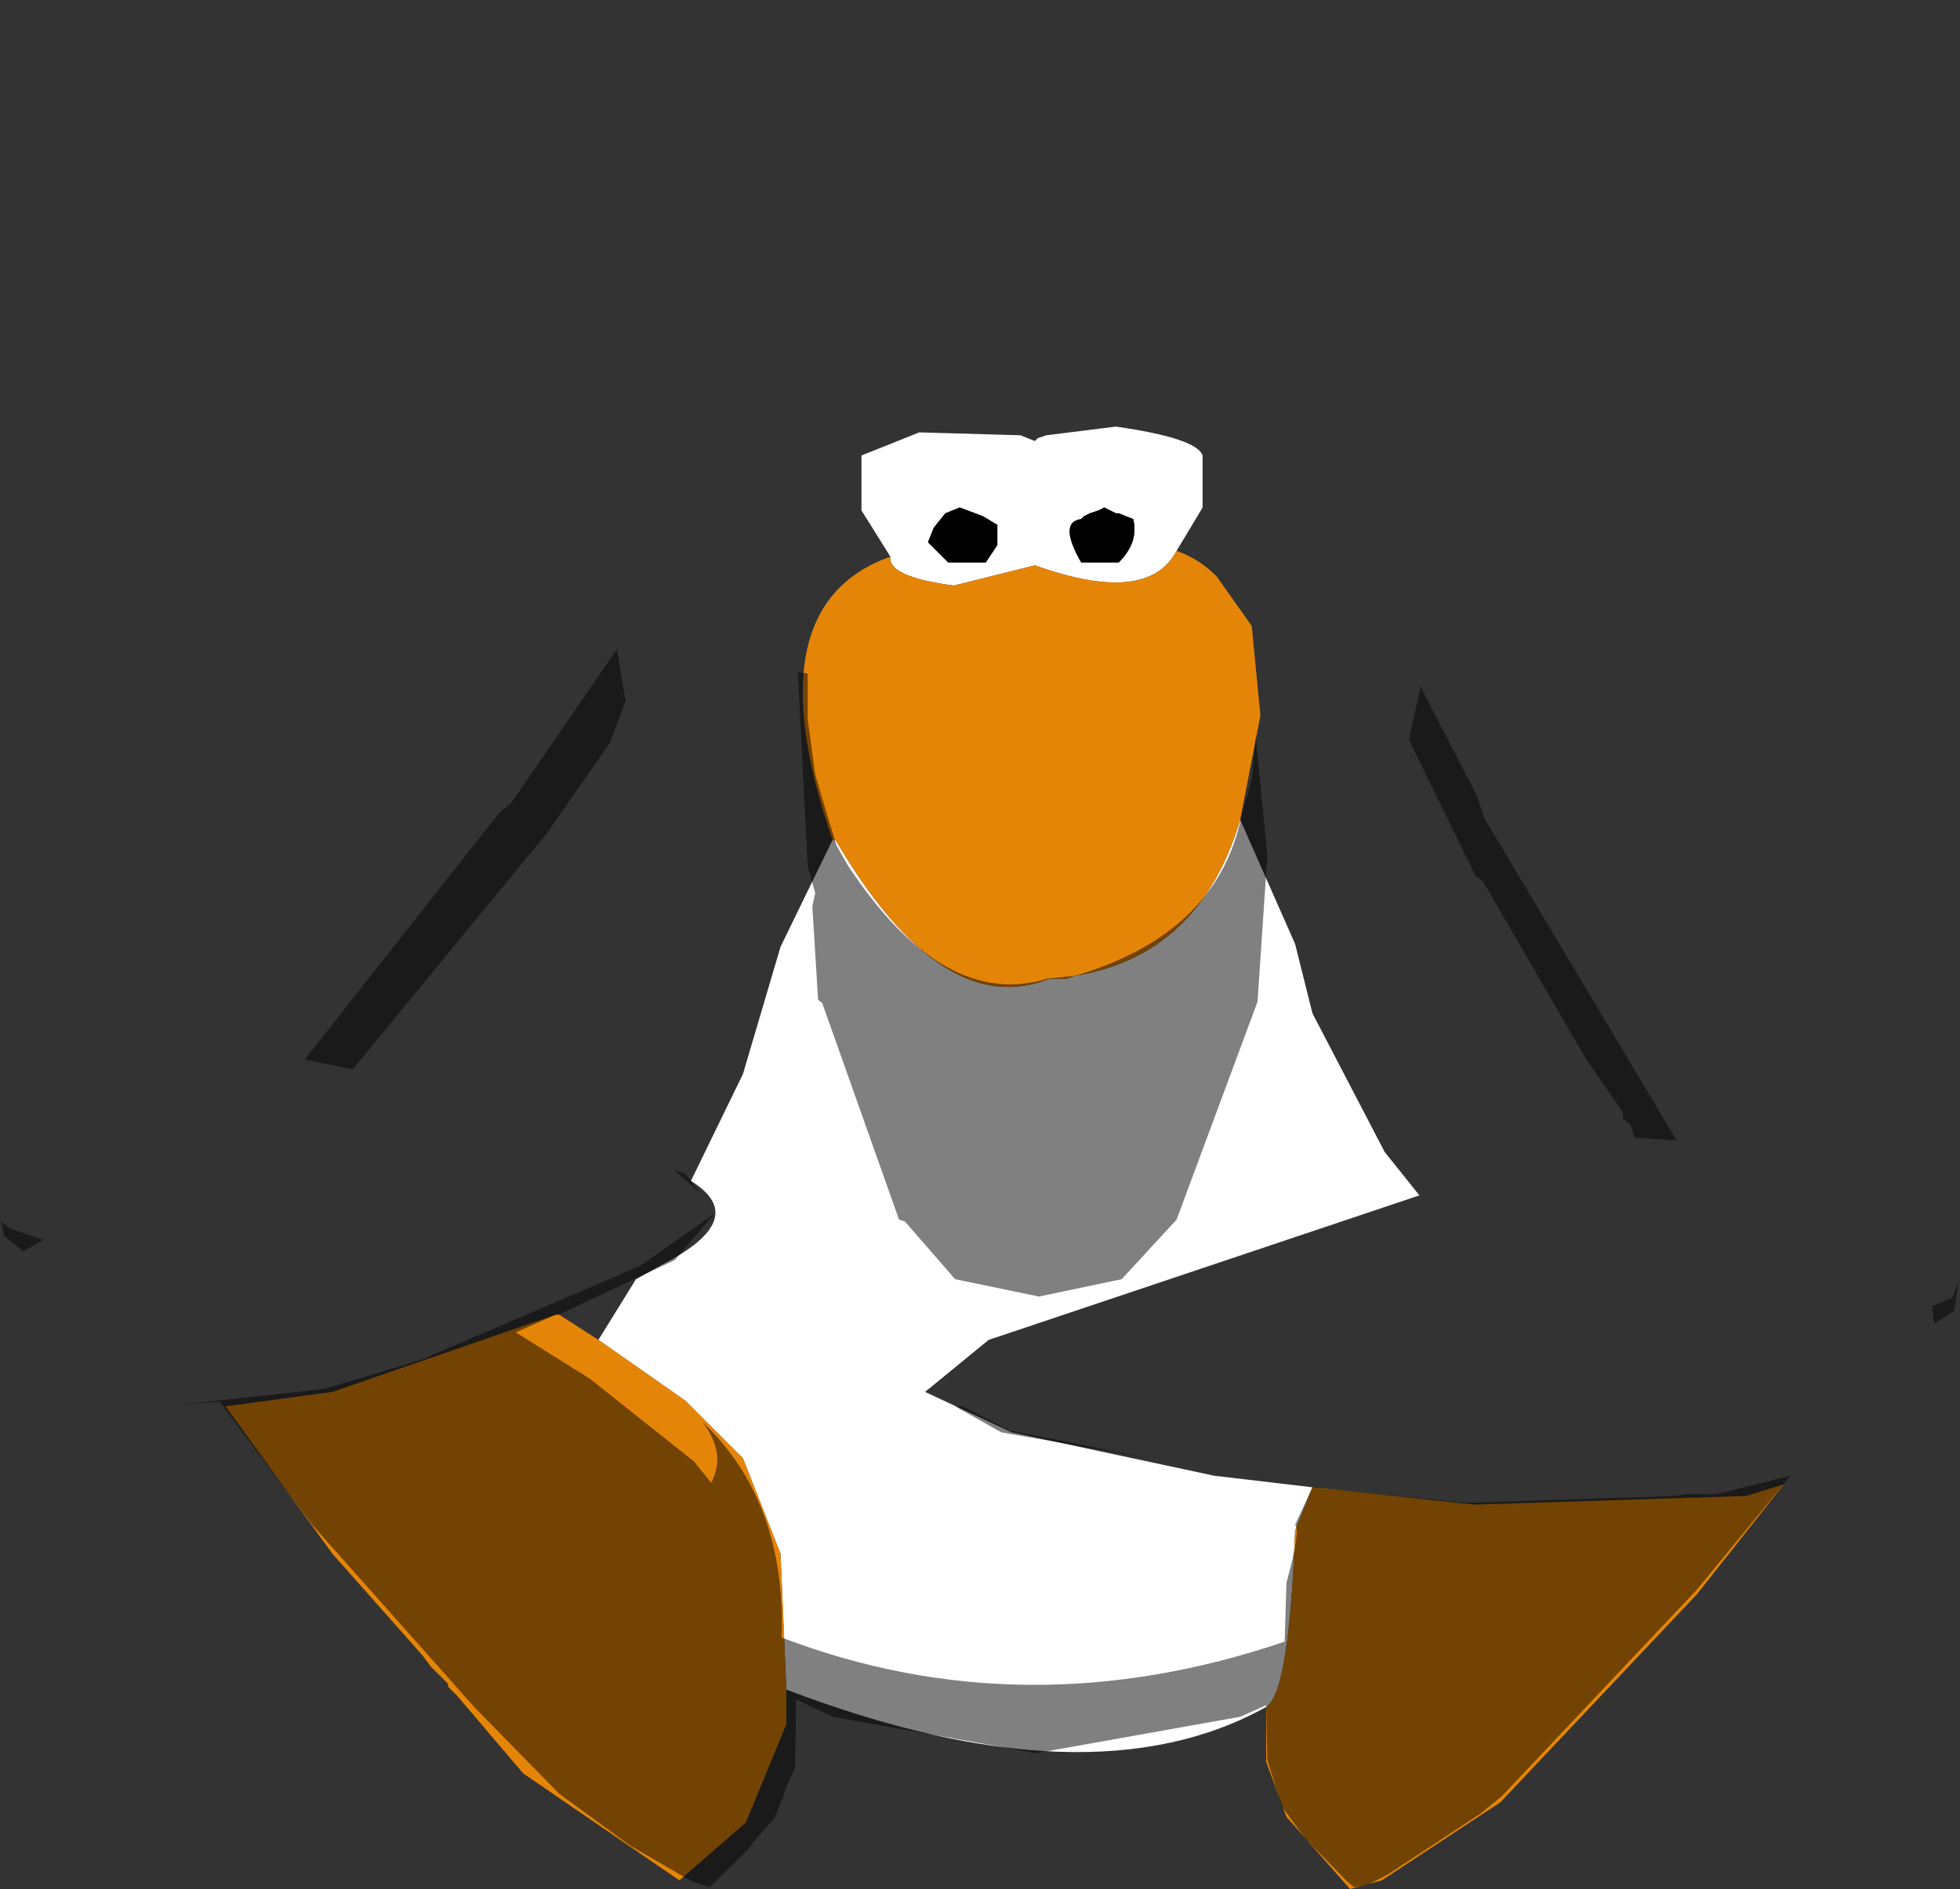<?xml version="1.0" encoding="UTF-8" standalone="no"?>
<svg xmlns:ffdec="https://www.free-decompiler.com/flash" xmlns:xlink="http://www.w3.org/1999/xlink" ffdec:objectType="shape" height="163.4px" width="169.5px" xmlns="http://www.w3.org/2000/svg">
  <rect width="100%" height="100%" fill="#333333" stroke="none"/>
  <g transform="matrix(1.0, 0.0, 0.0, 1.0, 89.75, 64.4)">
    <path d="M-12.75 -16.25 L-15.25 -20.25 -15.25 -25.0 -10.25 -27.0 -1.5 -26.75 -0.25 -26.25 0.0 -26.5 0.75 -26.75 6.75 -27.5 Q13.75 -26.5 14.25 -25.0 L14.25 -20.5 12.0 -16.75 Q9.5 -12.0 -0.25 -15.5 L-7.25 -13.75 Q-13.0 -14.5 -12.75 -16.25 M17.5 6.5 L22.25 17.25 23.75 23.25 30.0 35.25 33.0 39.0 -4.25 51.5 -9.75 56.0 -2.25 59.5 15.25 63.25 23.75 64.25 22.25 68.0 Q21.75 82.0 19.75 83.25 4.5 91.75 -21.75 81.75 L-22.25 70.0 -25.5 61.75 -30.5 56.75 -38.0 51.5 -34.75 46.25 -32.5 45.0 Q-24.75 41.0 -30.0 37.75 L-25.5 28.5 -22.25 17.5 -17.75 8.25 -17.5 8.25 Q-8.25 24.0 1.0 20.25 L2.5 20.25 3.25 20.0 Q14.0 18.25 17.5 6.5 M-3.5 -19.0 L-4.75 -19.75 -6.75 -20.5 -8.0 -20.0 -9.0 -18.75 -9.5 -17.5 -7.75 -15.75 -4.5 -15.75 -3.5 -17.25 -3.5 -19.0 M5.75 -20.5 L5.25 -20.25 4.5 -20.0 4.0 -19.75 3.75 -19.5 Q1.75 -19.25 3.75 -15.75 L7.0 -15.75 Q8.75 -17.5 8.25 -19.5 L7.0 -20.0 6.75 -20.0 5.75 -20.5" fill="#ffffff" fill-rule="evenodd" stroke="none"/>
    <path d="M5.75 -20.5 L6.75 -20.0 7.0 -20.0 8.25 -19.5 Q8.75 -17.5 7.0 -15.75 L3.75 -15.75 Q1.75 -19.25 3.75 -19.5 L4.0 -19.75 4.5 -20.0 5.25 -20.25 5.75 -20.5 M-3.5 -19.0 L-3.5 -17.25 -4.5 -15.75 -7.75 -15.75 -9.5 -17.5 -9.0 -18.75 -8.0 -20.0 -6.75 -20.5 -4.75 -19.75 -3.5 -19.0" fill="#000000" fill-rule="evenodd" stroke="none"/>
    <path d="M12.0 -16.75 Q14.0 -16.05 15.5 -14.5 L18.5 -10.25 19.25 -2.5 17.5 6.5 Q14.0 18.25 3.25 20.0 L2.5 20.25 1.0 20.25 Q-8.25 24.0 -17.5 8.25 L-17.75 8.25 Q-24.75 -12.0 -12.75 -16.25 -13.0 -14.5 -7.25 -13.75 L-0.25 -15.5 Q9.5 -12.0 12.0 -16.75 M23.75 64.25 L37.75 65.75 61.25 65.0 64.5 64.0 57.0 73.5 40.0 91.5 29.75 98.25 27.0 99.0 21.5 92.75 19.75 88.0 19.75 83.25 Q21.75 82.0 22.25 68.0 L23.75 64.25 M-21.75 81.75 L-21.75 84.75 -25.25 93.25 -31.0 98.25 -44.5 89.0 -50.25 82.25 -51.0 81.5 -51.0 81.25 -52.5 79.75 -53.25 78.75 -61.0 70.0 -70.25 57.25 -61.0 56.0 -41.5 49.25 -38.0 51.5 -30.5 56.75 -25.5 61.75 -22.25 70.0 -21.75 81.75" fill="#e58508" fill-rule="evenodd" stroke="none"/>
    <path d="M-89.65 41.25 Q-90.15 38.1 -88.15 34.85 L-75.5 14.25 -63.75 -2.9 -53.0 -16.4 -45.5 -23.25 -45.4 -23.4 -45.15 -23.65 Q-19.0 -62.25 0.1 -64.4 6.5 -64.9 20.35 -52.65 L30.75 -41.5 44.85 -23.4 47.5 -19.25 47.5 -19.15 47.75 -18.9 51.75 -14.0 60.1 0.1 69.35 19.0 78.5 40.35 78.6 40.75 78.75 41.0 79.0 42.1 79.1 42.25 79.1 42.6 79.75 46.0 79.6 46.25 79.6 46.5 79.1 47.85 77.35 48.6 77.5 50.1 Q79.1 55.5 72.1 61.35 L65.1 63.25 59.1 64.75 58.1 64.85 56.0 64.85 55.1 65.0 37.0 65.6 24.6 64.35 24.1 64.25 23.75 64.25 22.25 67.5 Q22.75 68.0 21.5 72.5 L21.35 77.6 Q-1.15 85.25 -22.15 77.25 -21.75 65.5 -29.0 58.6 -26.9 61.35 -28.25 63.85 L-29.75 62.0 -38.75 54.85 -45.15 50.85 -41.75 49.35 -41.5 49.35 -31.4 44.6 -28.0 40.6 -34.4 45.1 -53.4 53.25 -61.75 55.75 -74.15 57.1 -74.5 57.1 -75.5 57.25 -82.9 55.6 -84.25 54.75 Q-87.5 50.6 -87.75 43.85 L-86.0 42.85 -88.9 41.85 -89.65 41.25 M33.1 -5.0 L32.1 -0.4 37.85 11.35 38.5 11.85 47.35 27.1 50.6 31.85 50.6 32.35 51.25 32.85 51.6 34.0 55.25 34.25 38.6 6.35 38.0 4.5 33.1 -5.0 M-19.9 -2.15 L-19.9 -6.15 -20.75 -6.25 -19.9 10.5 -19.25 12.85 -19.5 14.0 -19.0 22.1 -18.65 22.35 -12.0 41.1 -11.5 41.25 -7.15 46.25 0.1 47.75 7.25 46.25 12.0 41.1 19.0 22.25 19.85 9.6 18.85 -0.65 18.5 3.0 17.6 6.25 Q15.5 16.35 3.25 20.0 L0.85 20.25 Q-8.15 23.0 -16.4 10.5 L-17.4 8.75 -17.9 7.1 -18.0 6.85 -19.25 2.6 -19.9 -2.15 M-37.0 -0.15 L-35.65 -3.75 -36.4 -8.25 -45.5 5.0 -46.65 6.0 -63.4 27.25 -59.25 28.1 -42.4 7.6 -37.0 -0.15 M-2.4 59.35 L-6.5 57.25 -7.15 57.25 -3.15 59.5 10.0 61.8 -2.4 59.35 M-31.4 36.85 L-29.25 38.75 -30.5 37.1 -31.4 36.85" fill="#cecece" fill-opacity="0.0" fill-rule="evenodd" stroke="none"/>
    <path d="M79.6 46.5 L79.25 49.0 77.5 50.1 77.35 48.6 79.1 47.85 79.6 46.5 M65.1 63.25 L57.0 73.1 40.1 91.0 38.25 92.5 30.25 97.75 28.6 98.6 27.35 98.85 26.75 98.35 23.1 94.6 21.1 91.85 19.85 87.85 19.75 83.1 17.5 84.1 -0.15 87.25 -17.75 84.1 -20.9 82.6 -21.0 88.6 -21.9 90.5 -22.0 91.0 -22.15 91.35 -22.25 91.5 -22.75 92.85 -24.65 95.0 -25.0 95.5 -28.4 98.85 -29.9 98.35 -35.25 95.25 -41.4 90.75 -48.65 83.35 -62.75 67.5 -70.75 56.85 -74.15 57.1 -61.75 55.75 -53.4 53.25 -34.4 45.1 -28.0 40.6 -31.4 44.6 -41.5 49.35 -41.75 49.35 -45.15 50.85 -38.75 54.85 -29.75 62.0 -28.25 63.85 Q-26.9 61.35 -29.0 58.6 -21.75 65.5 -22.15 77.25 -1.15 85.25 21.35 77.6 L21.5 72.5 Q22.75 68.0 22.25 67.5 L23.75 64.25 24.1 64.25 24.6 64.35 37.0 65.6 55.1 65.0 56.0 64.85 58.1 64.85 59.1 64.75 65.1 63.25 M-87.75 43.85 L-89.4 42.5 -89.65 41.25 -88.9 41.85 -86.0 42.85 -87.75 43.85 M-37.0 -0.15 L-42.4 7.6 -59.25 28.1 -63.4 27.25 -46.65 6.0 -45.5 5.0 -36.4 -8.25 -35.65 -3.75 -37.0 -0.15 M-19.9 -2.15 L-19.25 2.6 -18.0 6.85 -17.9 7.1 -17.4 8.75 -16.4 10.5 Q-8.15 23.0 0.85 20.25 L3.25 20.0 Q15.5 16.35 17.6 6.25 L18.5 3.0 18.85 -0.65 19.85 9.6 19.0 22.25 12.0 41.1 7.25 46.25 0.1 47.75 -7.15 46.25 -11.5 41.25 -12.0 41.1 -18.65 22.35 -19.0 22.1 -19.5 14.0 -19.25 12.85 -19.9 10.5 -20.75 -6.25 -19.9 -6.15 -19.9 -2.15 M33.1 -5.0 L38.0 4.5 38.6 6.35 55.25 34.25 51.6 34.0 51.25 32.85 50.6 32.35 50.6 31.85 47.35 27.1 38.5 11.85 37.85 11.35 32.1 -0.4 33.1 -5.0 M-31.4 36.85 L-30.5 37.1 -29.25 38.75 -31.4 36.85 M-2.4 59.35 L10.0 61.8 -3.15 59.5 -7.15 57.25 -6.5 57.25 -2.4 59.35" fill="#000000" fill-opacity="0.498" fill-rule="evenodd" stroke="none"/>
  </g>
</svg>
